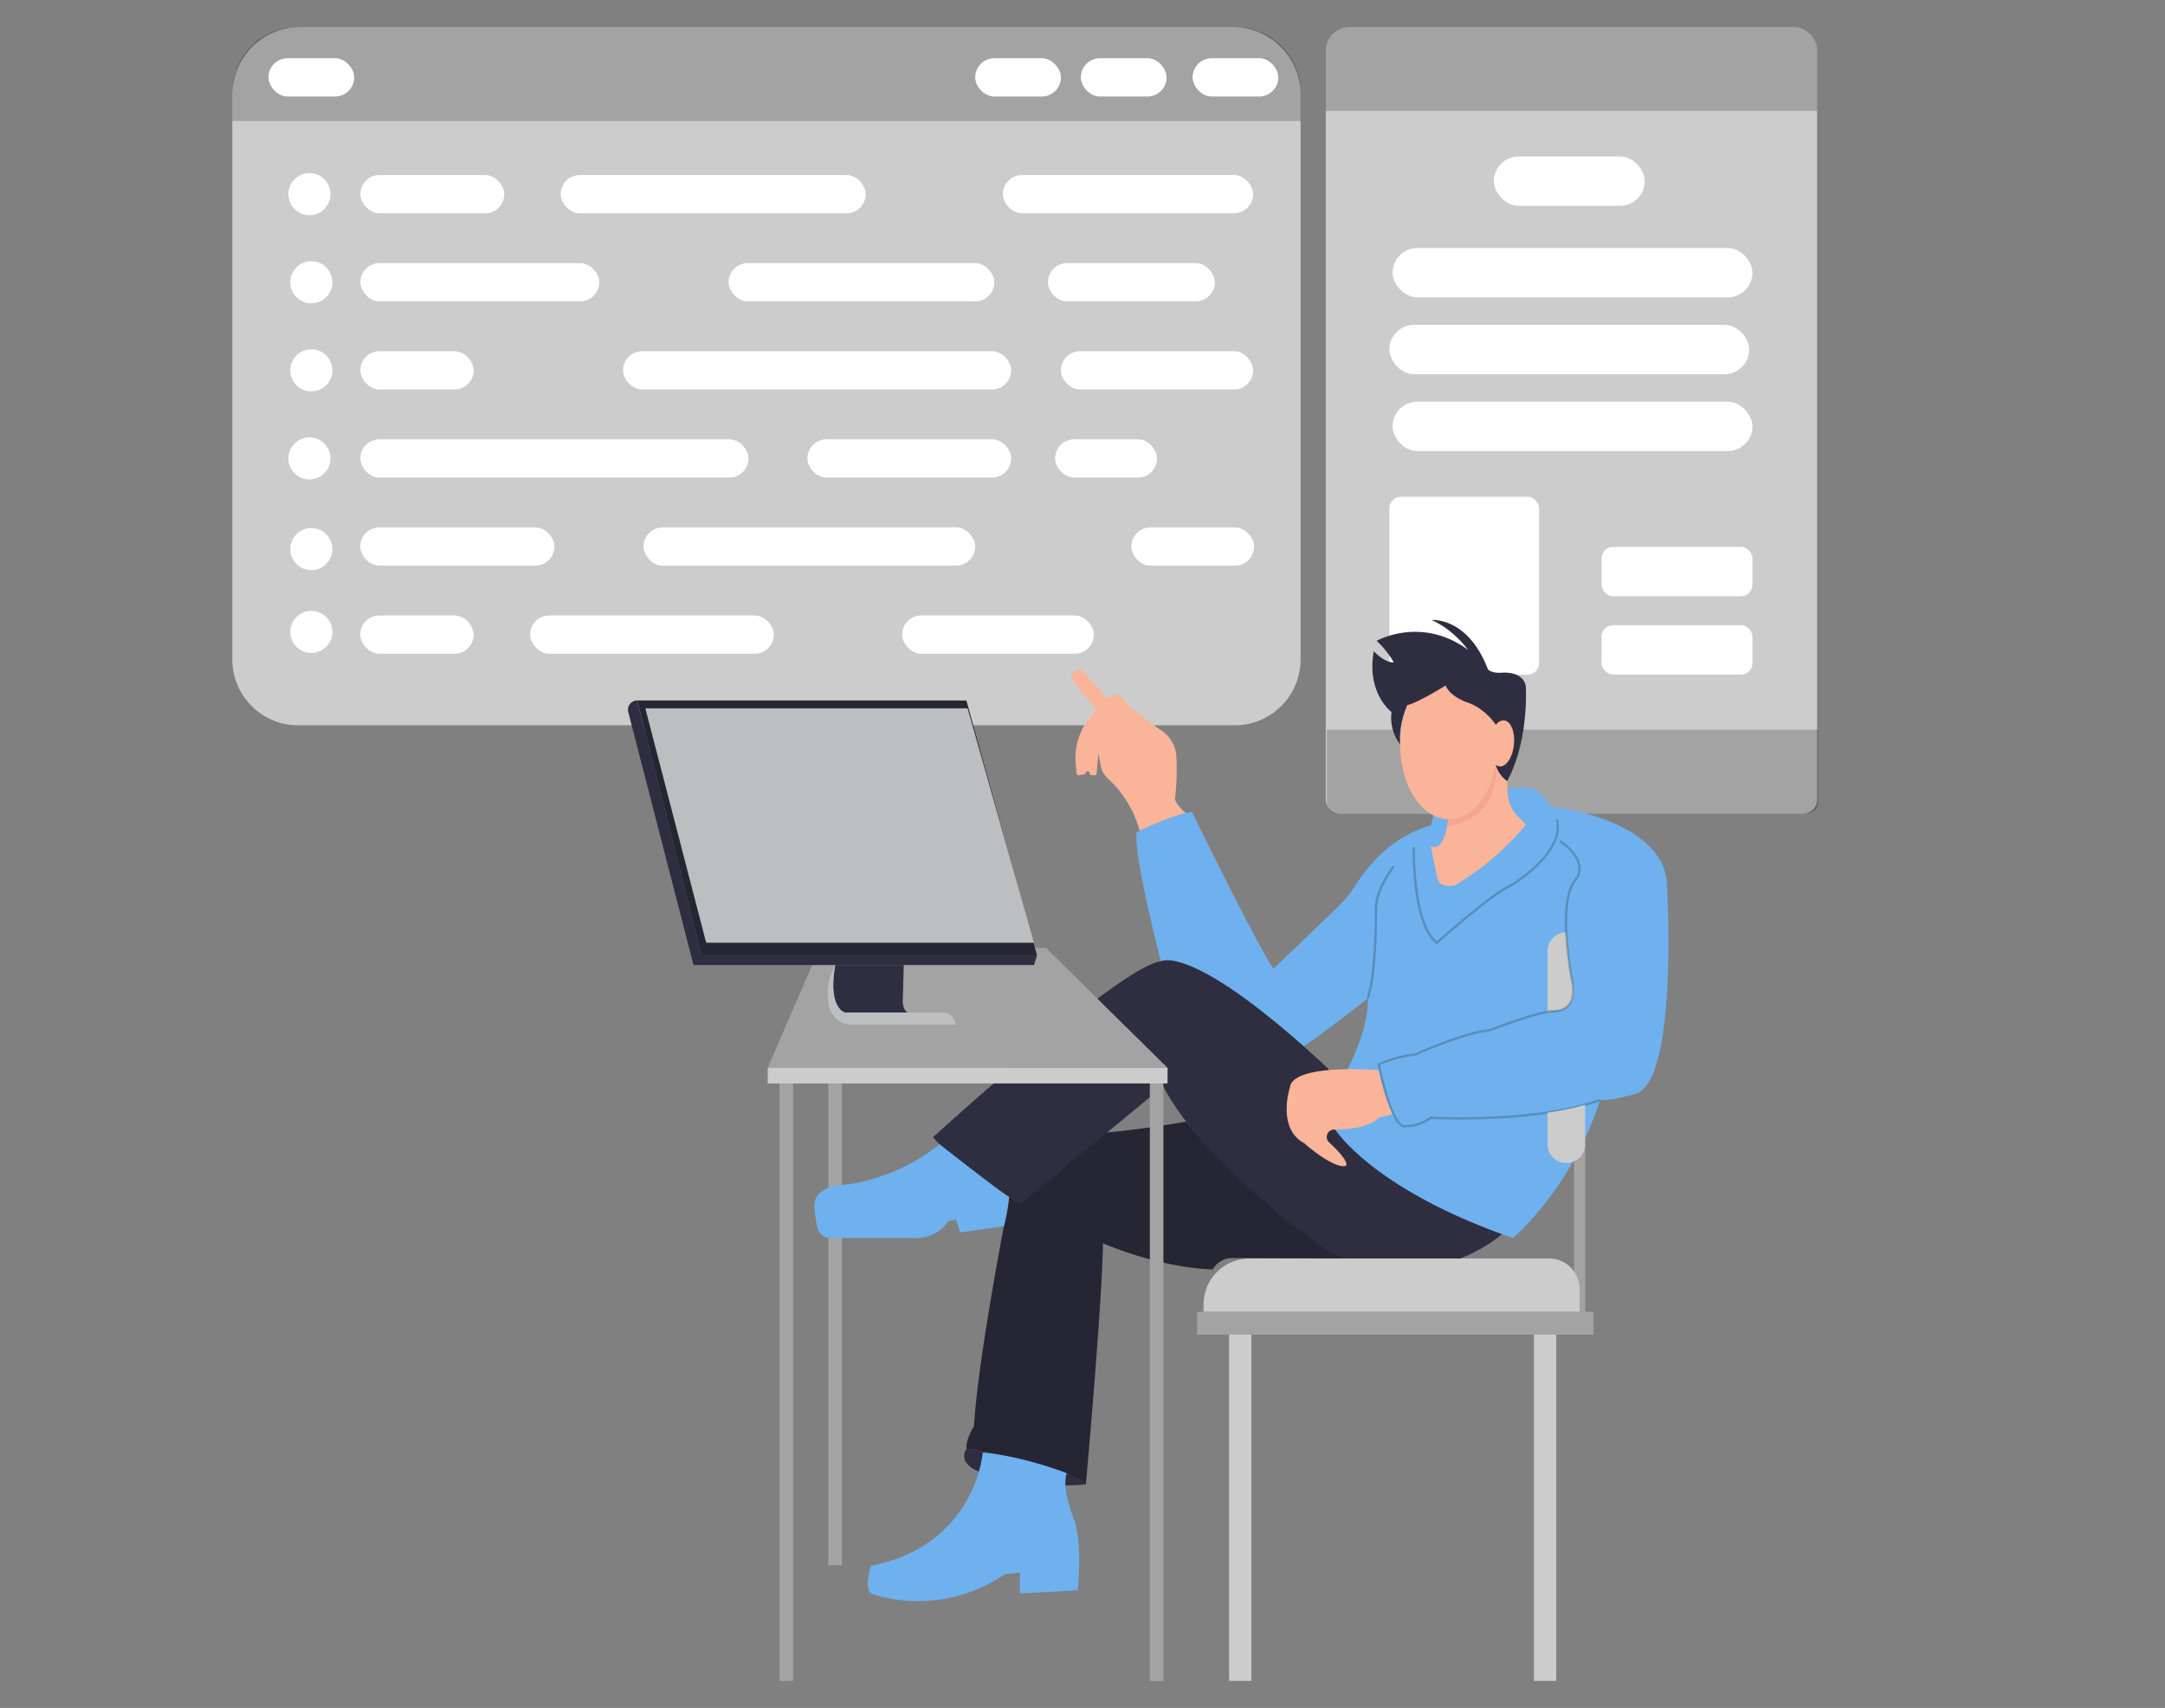 <svg id="e638b395-bcfd-4e22-b237-2722a8291db4" data-name="Layer 1" xmlns="http://www.w3.org/2000/svg" width="865.76" height="682.89" viewBox="0 0 865.76 682.89"><rect x="0" y="0" width="865.76" height="682.89" fill="#808080" stroke="none"/><path d="M539.74,10.82H717.07a9.56,9.56,0,0,1,9.56,9.56V319.74a5.58,5.58,0,0,1-5.58,5.58H535.75a5.58,5.58,0,0,1-5.58-5.58V20.39A9.56,9.56,0,0,1,539.74,10.82Z" fill="#ccc"/><path d="M539.74,10.82H717.07a9.56,9.56,0,0,1,9.56,9.56v24a0,0,0,0,1,0,0H530.17a0,0,0,0,1,0,0v-24A9.56,9.56,0,0,1,539.74,10.82Z" opacity="0.2"/><path d="M535.07,291.72H722.6a4.46,4.46,0,0,1,4.46,4.46v29.14a0,0,0,0,1,0,0H530.61a0,0,0,0,1,0,0V296.18A4.46,4.46,0,0,1,535.07,291.72Z" transform="translate(1257.66 617.04) rotate(180)" opacity="0.2"/><rect x="556.89" y="99.15" width="143.89" height="19.74" rx="9.87" fill="#fff"/><rect x="555.59" y="129.88" width="143.89" height="19.74" rx="9.87" fill="#fff"/><rect x="556.89" y="160.61" width="143.89" height="19.74" rx="9.87" fill="#fff"/><rect x="555.59" y="198.62" width="59.88" height="71.13" rx="4.57" fill="#fff"/><rect x="597.38" y="62.56" width="60.32" height="19.74" rx="9.87" fill="#fff"/><rect x="640.46" y="218.65" width="60.32" height="19.74" rx="4.57" fill="#fff"/><rect x="640.46" y="249.98" width="60.32" height="19.74" rx="4.57" fill="#fff"/><path d="M120,10.82H493a27.1,27.1,0,0,1,27.1,27.1V263.61A26.37,26.37,0,0,1,493.77,290H119.27a26.37,26.37,0,0,1-26.37-26.37V37.93A27.1,27.1,0,0,1,120,10.82Z" fill="#ccc"/><path d="M118.85,10.82H494.19a26,26,0,0,1,26,26V48.39a0,0,0,0,1,0,0H92.89a0,0,0,0,1,0,0V36.78a26,26,0,0,1,26-26Z" opacity="0.2"/><path d="M474.32,448.47s-30,5.29-41.85,4.7c0,0-27.88,5-30,31.74,0,0-11.28,57.54-13,85.42,0,0-3.27,5-3,8.9,0,0,38.26,5.93,47.75,14.24,0,0,6.53-72.38,6.83-96.4,0,0,21.65,9.69,43.9,10.48a8.94,8.94,0,0,1,7.41-4.55l45.21.18S501.93,482.63,474.32,448.47Z" fill="#2f2e41"/><path d="M474.32,448.47s-30,5.29-41.85,4.7c0,0-27.88,5-30,31.74,0,0-11.28,57.54-13,85.42,0,0-3.27,5-3,8.9,0,0,38.26,5.93,47.75,14.24,0,0,6.53-72.38,6.83-96.4,0,0,21.65,9.69,43.9,10.48a8.94,8.94,0,0,1,7.41-4.55l44.34.18S501.93,482.63,474.32,448.47Z" opacity="0.2"/><path d="M509.3,387.32l25.36-24.38a51.63,51.63,0,0,0,7.77-9.54c4.28-6.72,13.94-19,29.75-23.37l1.1-3.94s18.5,9.16,24.87-20.27c0,0,.93,6.45,4.69,10,0,0,10.87-5,17.09,6.53,0,0,43.61,4.75,46.57,29.66,0,0,5,78-11.86,85.13,0,0-9.49,3-14.83,2.67,0,0-8.6,31.15-34.71,55.17,0,0-51.61-16-71.18-43.3l.59-16.32S547.26,415.5,547,399.19c0,0-20.35,15.88-25.69,19.14,0,0-41.28-36.23-57.07-34,0,0-10.68-40.63-9.79-51.61,1.78-.59,13.05-7.11,22.25-8C476.67,324.74,503.66,379.91,509.3,387.32Z" fill="#6EB1EE"/><g opacity="0.2"><path d="M547.41,399.32l-.88-.27c3.49-11.37,3.24-34.33,3.24-34.56-.6-8.36,6.86-18,7.18-18.39l.73.57c-.08.1-7.56,9.75-7,17.78C550.7,364.71,551,387.82,547.41,399.32Z"/></g><g opacity="0.2"><path d="M574.58,377.54l-.31-.23c-9.86-7.47-9.4-37.37-9.37-38.64l.92,0c0,.3-.47,30.06,8.72,37.65,2.63-2.32,21-18.37,28-22a33.58,33.58,0,0,0,3.5-2c5.75-3.92,18.83-14.17,16.09-24.59l.89-.23c2.89,11-10.55,21.55-16.46,25.58a32.66,32.66,0,0,1-3.6,2.1c-7.37,3.78-27.92,21.93-28.13,22.12Z"/></g><path d="M443,311.24a44.45,44.45,0,0,1,12.75,20.89s11.68-5.66,18.45-7c0,0-4.6-4-4.31-6a98.64,98.64,0,0,0,.51-17,13.55,13.55,0,0,0-6-10.11c-4.85-3.26-12.78-9-16.43-13.61a2,2,0,0,0-3.1,0h0a2,2,0,0,1-3,0l-8.36-9.63a2.88,2.88,0,0,0-4.48.16h0a2.88,2.88,0,0,0,.08,3.56l9.35,11.37-1.9,2.13a25.8,25.8,0,0,0-6.4,19.51l.35,3.77a.77.77,0,0,0,.89.69l2.15-.36a.77.77,0,0,0,.63-.62h0a.77.77,0,0,1,1.52,0l0,.25a.77.77,0,0,0,.67.64l1.27.14a.78.78,0,0,0,.86-.69l.79-8,.87,4.87A9,9,0,0,0,443,311.24Z" fill="#f9b499"/><path d="M600.57,493.46s-28.24,25.93-68.45,7.44c0,0-49.46-33.28-67-66.56l-57.24,47.14s-27.35-17.56-34.75-26.81c0,0,75-68.53,91.1-70.32,0,0,12.44-7.89,67,43l2.72,24.34S548.37,474.47,600.57,493.46Z" fill="#2f2e41"/><path d="M386.5,579.23s-6.53,8.6,14.83,11.57c0,0,18.39,4.45,32.92,2.67C434.25,593.47,428.92,586.05,386.5,579.23Z" fill="#2f2e41"/><path d="M393,580.71s-2.66,37.08-44.78,45.39c0,0-2.67,8.3,0,11,0,0,26.39,10.68,53.68-7.71l5.94-.59v8.3L431,635.88s2.08-20.17-1.78-29.06c0,0-4.74-11.58-2.67-17.8C426.54,589,410.23,582.49,393,580.71Z" fill="#6EB1EE"/><path d="M618.84,404.49V380.25a7.46,7.46,0,0,1,7.46-7.46h0s.62,12.06,2.39,19.75c0,0,2.75,8.64-4.26,11.2Z" fill="#ccc"/><polygon points="633.88 524.52 629.48 524.52 629.48 458.33 633.88 457.51 633.88 524.52" fill="#ccc"/><polygon points="633.88 524.52 629.48 524.52 629.48 458.33 633.88 457.51 633.88 524.52" opacity="0.2"/><path d="M499.59,503.18H619.44a12.23,12.23,0,0,1,12.23,12.23v9.11a0,0,0,0,1,0,0H481.3a0,0,0,0,1,0,0v-3a18.3,18.3,0,0,1,18.3-18.3Z" fill="#ccc"/><rect x="491.5" y="526.73" width="8.9" height="145.34" fill="#ccc"/><rect x="613.41" y="526.73" width="8.9" height="145.34" fill="#ccc"/><rect x="459.82" y="430.03" width="5.39" height="242.04" fill="#ccc"/><rect x="459.82" y="430.03" width="5.39" height="242.04" opacity="0.2"/><rect x="311.75" y="431.81" width="5.39" height="240.26" fill="#ccc"/><rect x="311.75" y="431.81" width="5.39" height="240.26" opacity="0.2"/><rect x="331.28" y="431.81" width="5.39" height="193.99" fill="#ccc"/><rect x="331.28" y="431.81" width="5.39" height="193.99" opacity="0.2"/><polygon points="418.24 379.02 466.88 426.97 307.01 426.97 327.77 379.02 418.24 379.02" fill="#ccc"/><polygon points="418.24 379.02 466.88 426.97 307.01 426.97 327.77 379.02 418.24 379.02" opacity="0.2"/><path d="M254.8,280.08h0L280.61,382H414.68l-1.19,3.86H277.34l-26.1-101.16A3.68,3.68,0,0,1,254.8,280.08Z" fill="#2f2e41"/><path d="M334,385.84s-3.53,17.5,3.88,19h25.22s-2.38-.59-2.08-5.63l.4-13.35Z" fill="#2f2e41"/><path d="M339,409.67l-1.19-4.85S331,403,334,385.84a24,24,0,0,0-2.62,15.81,9.91,9.91,0,0,0,7.53,8Z" fill="#bcbec0"/><path d="M382,409.67H339l-1.19-4.85h39.26A4.85,4.85,0,0,1,382,409.67Z" fill="#bcbec0"/><path d="M602.73,312.28s0,2.47.21,5.15a14.61,14.61,0,0,0,4.06,9l3.24,3.35a114.56,114.56,0,0,1-28,24s-7.11,2.38-7.71-3.85l-2.37-11.57s5.07,3.49,7.06-10.95c0,0,13.9.85,18.91-21.61C598.15,305.82,600.06,310.5,602.73,312.28Z" fill="#f9b499"/><path d="M578.72,330.51l.66-4.45,18.77-20.24S601,326.85,578.72,330.51Z" fill="#f4a68e"/><ellipse cx="579.38" cy="297.61" rx="19.51" ry="29.99" fill="#f9b499"/><path d="M559.88,297.61a17.59,17.59,0,0,1-3.42-12.92s-10.09-7.41-7.12-24.32c0,0,4.45,4.75,8,4.45a37,37,0,0,0-6.82-8.6s17.79-10.09,36.48,3.56c0,0-5.63-8-14.53-11.87,0,0,14.44-1.45,22.54,19.71,0,0,1.31,1.65,5.55,1.35,0,0,8.39-.89,9.58,5.34,0,0,1.48,21.36-7.42,38a11.74,11.74,0,0,1-4.58-6.46,45,45,0,0,0,.07-16s-4.24-6.73-11.8-9.1c0,0-6.68-2.37-8.31-6.68,0,0-11.07,6.93-15.32,7.84C562.79,281.85,559.17,289.61,559.88,297.61Z" fill="#2f2e41"/><ellipse cx="600.57" cy="297.24" rx="9.25" ry="4.89" transform="translate(244.93 865.19) rotate(-84.28)" fill="#f9b499"/><path d="M551.41,427.89s-34.4-2.9-35.59,6.89c0,0-5.34,16.31,5.64,22.25,0,0,11.27,10.08,16.61,9.19,0,0,2.56-1-6.58-9.48a2.93,2.93,0,0,1,2.29-5.07l.14,0s13.14.12,17.5-4.88l5.43-1.24S552.78,435.86,551.41,427.89Z" fill="#f9b499"/><g opacity="0.2"><path d="M562.16,450.75a10.14,10.14,0,0,1-1.45-.09l-.09,0-.08-.05c-5.56-3.63-9.42-24-9.58-24.92l-.06-.34.31-.16a44.14,44.14,0,0,1,14.33-3.9c1.51-.68,19.83-8.89,30-9.78,1.1-.44,16.09-6.29,24.65-7.72h.14s3.87.51,6.27-1.9c1.76-1.76,2.36-4.64,1.81-8.55-.27-1.29-6.54-32.34,1.15-41.7a6.93,6.93,0,0,0,1.27-2.13c.8-2.38.92-7.21-7.27-12.8l.52-.77c8.69,5.94,8.51,11.23,7.63,13.86a7.7,7.7,0,0,1-1.44,2.43c-7.4,9-1,40.63-1,41,.6,4.25-.09,7.39-2.07,9.37-2.57,2.57-6.38,2.24-7,2.16-8.76,1.48-24.3,7.62-24.46,7.68l-.13,0c-10.18.87-29.61,9.66-29.8,9.75l-.08,0h-.08a43.24,43.24,0,0,0-13.75,3.66c.53,2.73,4.2,20.59,9,23.91a16.61,16.61,0,0,0,11-3.2l.13-.09h.16c.41,0,42,2.26,67.44-7.09l.32.87c-24.8,9.12-64.79,7.29-67.66,7.15A18,18,0,0,1,562.16,450.75Z"/></g><path d="M618.84,444.87v12.64a7.51,7.51,0,0,0,7.52,7.52h0a7.52,7.52,0,0,0,7.52-7.52V441.73A110.89,110.89,0,0,1,618.84,444.87Z" fill="#ccc"/><rect x="478.74" y="524.52" width="158.49" height="9.11" fill="#ccc"/><rect x="478.74" y="524.52" width="158.49" height="9.11" opacity="0.2"/><path d="M375.74,457.53a78.29,78.29,0,0,1-36.55,16.06s-15.39-.34-13.34,10.25a34.12,34.12,0,0,0,1.21,7.58A5.18,5.18,0,0,0,332,495h32.48s9.57,1.16,14.7-6.7l3.08-.68,1.71,5.12,17.51-2.44q.61-2.4,1.13-5.12c.43-2.31.73-4.49.93-6.52C400.31,476.45,397,474.13,375.74,457.53Z" fill="#6EB1EE"/><rect x="307.01" y="426.97" width="159.88" height="6.23" fill="#ccc"/><polygon points="280.61 381.98 254.8 280.08 386.45 280.08 414.68 381.98 280.61 381.98" fill="#2f2e41"/><polygon points="280.61 381.98 254.8 280.08 386.45 280.08 414.68 381.98 280.61 381.98" opacity="0.2"/><polygon points="258.06 283.21 282.39 376.94 413.49 376.94 386.94 283.21 258.06 283.21" fill="#bcbec0"/><rect x="107.36" y="23.28" width="34.29" height="15.31" rx="7.65" fill="#fff"/><rect x="144.1" y="69.98" width="57.56" height="15.31" rx="7.65" fill="#fff"/><rect x="144.1" y="105.2" width="95.53" height="15.31" rx="7.65" fill="#fff"/><rect x="144.1" y="140.42" width="45.31" height="15.31" rx="7.65" fill="#fff"/><rect x="424.25" y="140.42" width="76.85" height="15.31" rx="7.65" fill="#fff"/><rect x="249.14" y="140.42" width="155.21" height="15.31" rx="7.65" fill="#fff"/><rect x="144.1" y="175.64" width="155.21" height="15.31" rx="7.65" fill="#fff"/><rect x="322.87" y="175.64" width="81.48" height="15.31" rx="7.65" fill="#fff"/><rect x="144.06" y="210.86" width="77.64" height="15.31" rx="7.65" fill="#fff"/><rect x="144.06" y="246.08" width="45.35" height="15.31" rx="7.65" fill="#fff"/><rect x="211.99" y="246.08" width="97.44" height="15.31" rx="7.65" fill="#fff"/><rect x="360.75" y="246.08" width="76.67" height="15.31" rx="7.65" fill="#fff"/><rect x="452.42" y="210.86" width="49.08" height="15.31" rx="7.65" fill="#fff"/><rect x="257.35" y="210.86" width="132.61" height="15.31" rx="7.65" fill="#fff"/><rect x="421.93" y="175.64" width="40.74" height="15.31" rx="7.65" fill="#fff"/><rect x="291.37" y="105.2" width="106.24" height="15.31" rx="7.65" fill="#fff"/><rect x="419.05" y="105.2" width="66.75" height="15.31" rx="7.65" fill="#fff"/><rect x="224.21" y="69.98" width="121.96" height="15.31" rx="7.65" fill="#fff"/><rect x="401.04" y="69.98" width="100.06" height="15.31" rx="7.65" fill="#fff"/><rect x="389.96" y="23.28" width="34.29" height="15.31" rx="7.65" fill="#fff"/><rect x="432.21" y="23.28" width="34.29" height="15.31" rx="7.65" fill="#fff"/><rect x="476.9" y="23.28" width="34.29" height="15.31" rx="7.65" fill="#fff"/><circle cx="123.74" cy="77.63" r="8.42" fill="#fff"/><circle cx="124.5" cy="148.07" r="8.42" fill="#fff"/><circle cx="124.5" cy="112.85" r="8.42" fill="#fff"/><circle cx="123.74" cy="183.29" r="8.42" fill="#fff"/><circle cx="124.5" cy="219.54" r="8.42" fill="#fff"/><circle cx="124.5" cy="252.66" r="8.42" fill="#fff"/></svg>
